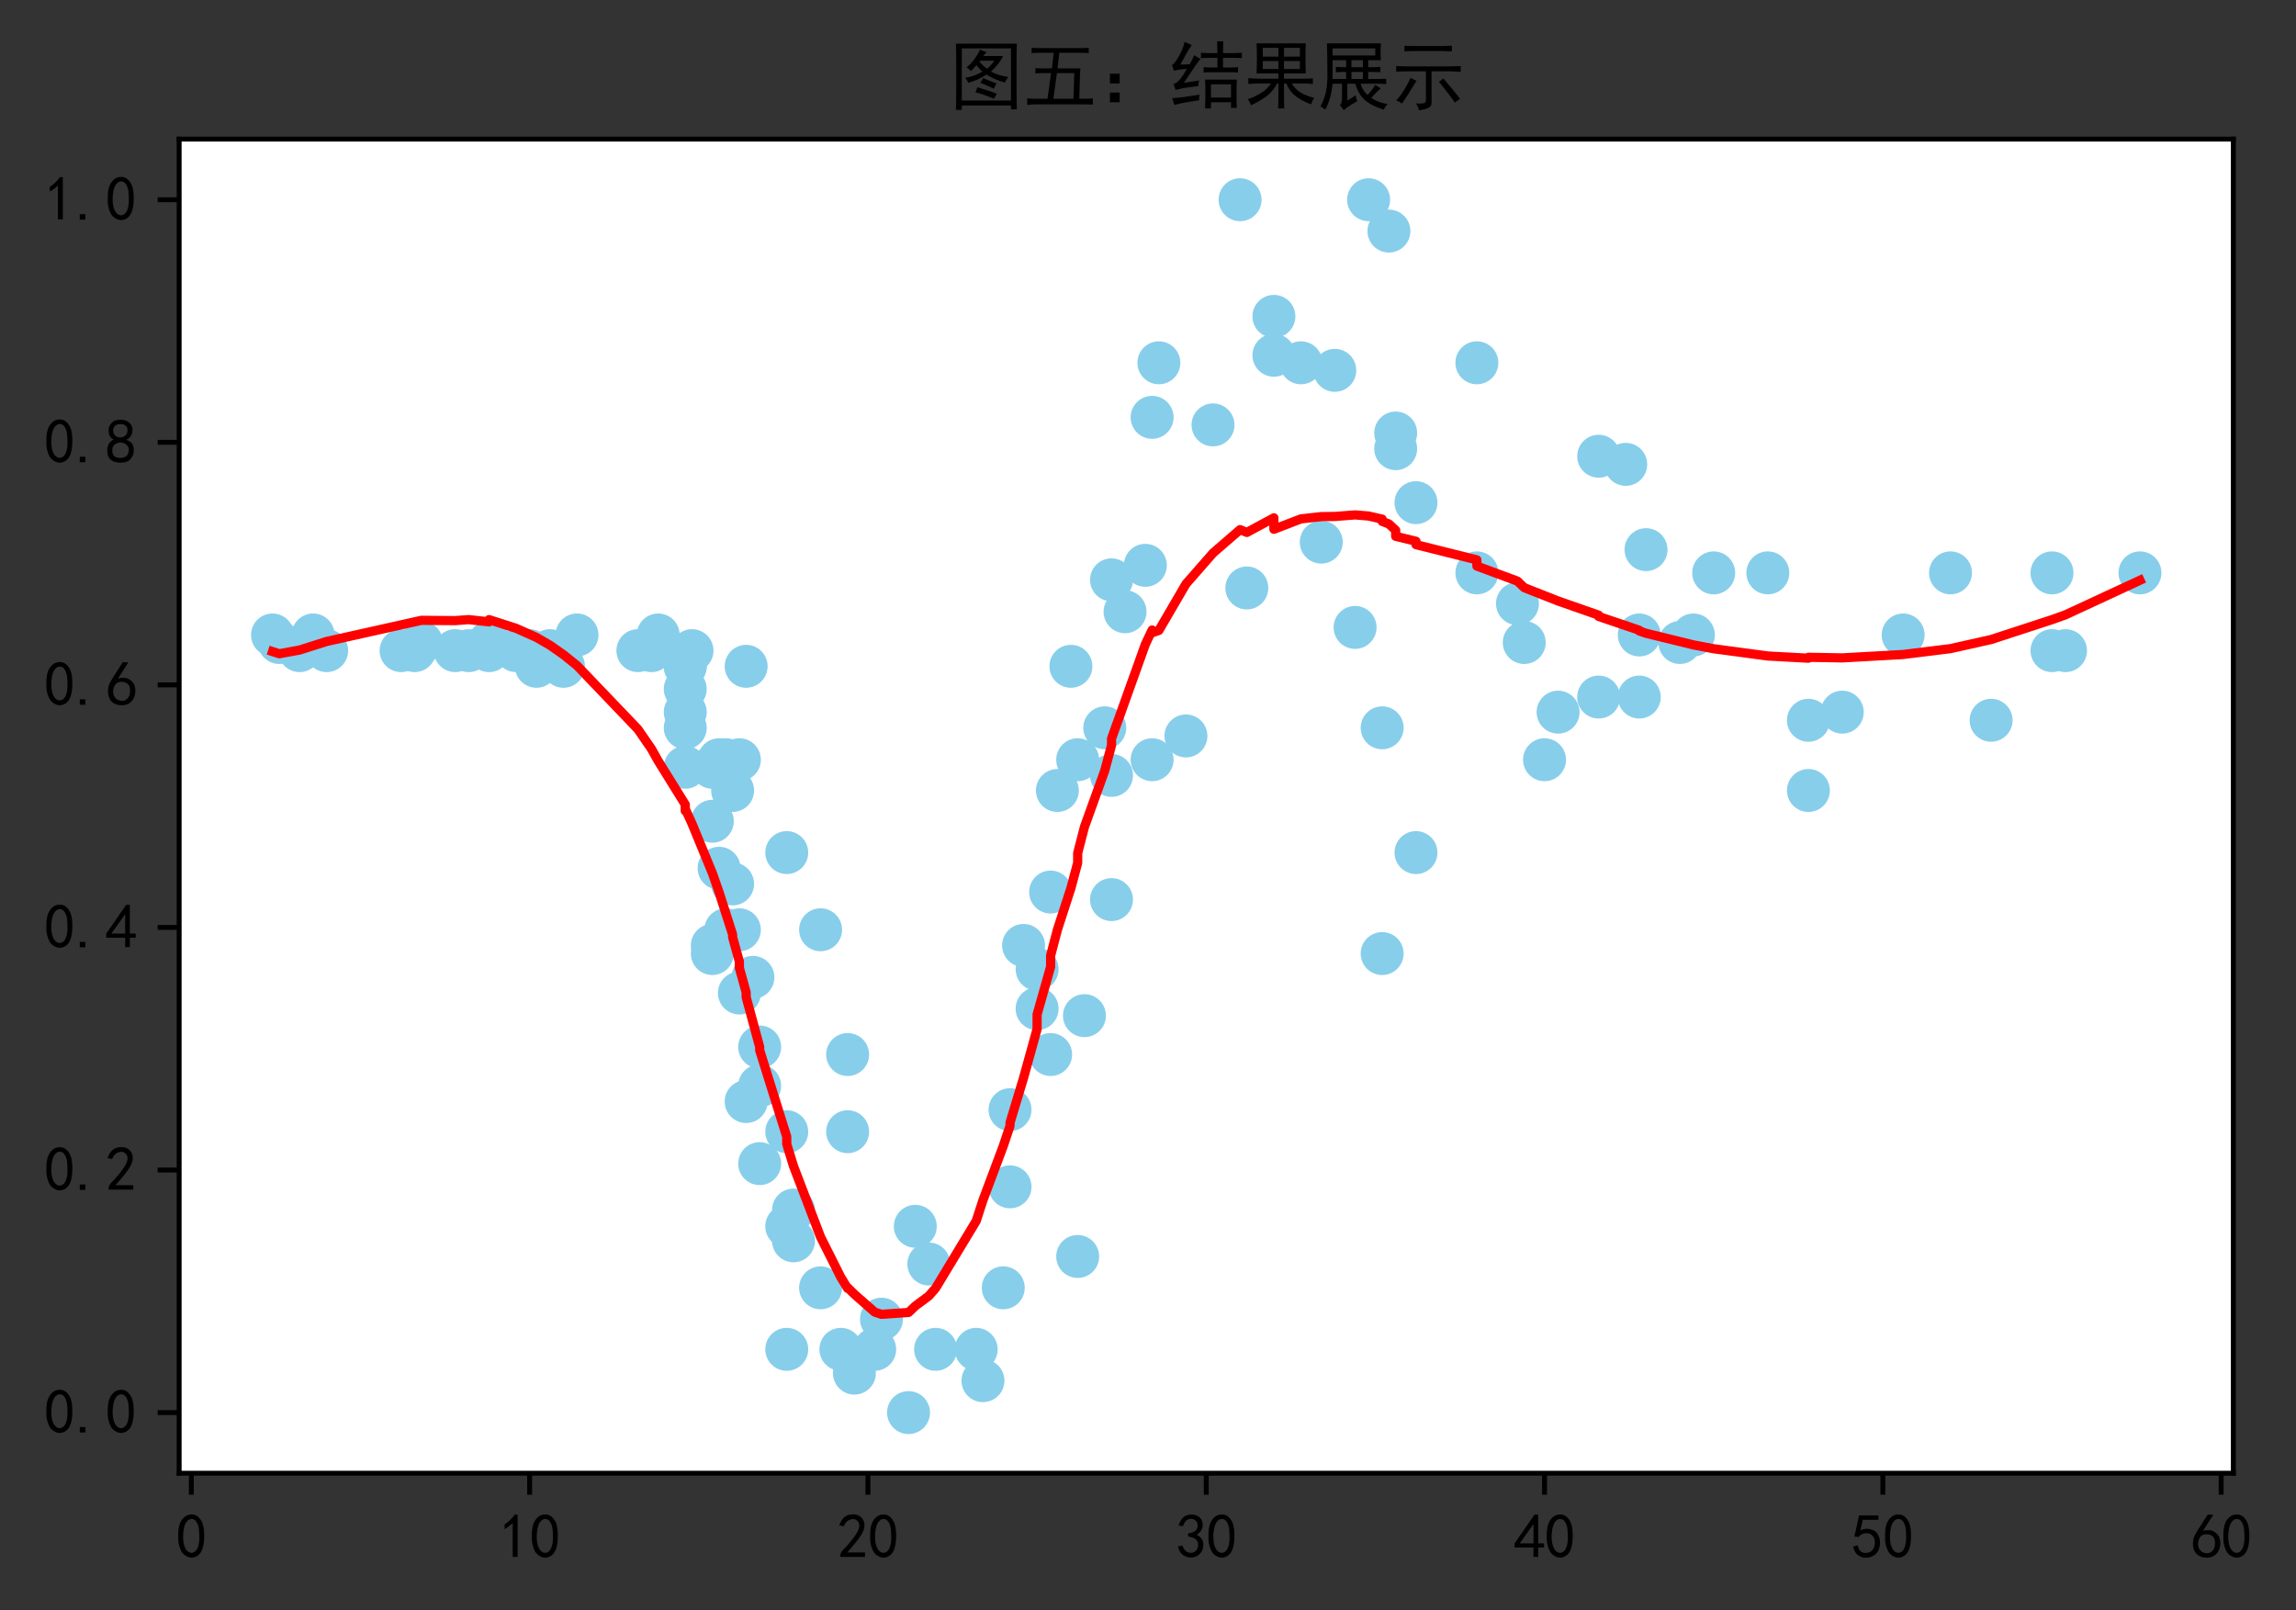 <?xml version="1.0" encoding="utf-8" standalone="no"?>
<!DOCTYPE svg PUBLIC "-//W3C//DTD SVG 1.1//EN"
  "http://www.w3.org/Graphics/SVG/1.1/DTD/svg11.dtd">
<svg height="262.434pt" version="1.1" viewBox="0 0 374.215 262.434" width="374.215pt" xmlns="http://www.w3.org/2000/svg" xmlns:xlink="http://www.w3.org/1999/xlink">
 <rect x="0" y="0" width="374.215" height="262.434" fill="#333333" stroke="none"/>

 <defs>
  <style type="text/css">*{stroke-linecap:butt;stroke-linejoin:round;}</style>
 </defs>
 <g id="figure_1">
  <g id="patch_1">
   <path d="M 0 262.434 
L 374.215 262.434 
L 374.215 0 
L 0 0 
z
" style="fill:none;"/>
  </g>
  <g id="axes_1">
   <g id="patch_2">
    <path d="M 29.2 240.109 
L 364 240.109 
L 364 22.669 
L 29.2 22.669 
z
" style="fill:#ffffff;"/>
   </g>
   <g id="PathCollection_1">
    <defs>
     <path d="M 0 3 
C 0.796 3 1.559 2.684 2.121 2.121 
C 2.684 1.559 3 0.796 3 0 
C 3 -0.796 2.684 -1.559 2.121 -2.121 
C 1.559 -2.684 0.796 -3 0 -3 
C -0.796 -3 -1.559 -2.684 -2.121 -2.121 
C -2.684 -1.559 -3 -0.796 -3 0 
C -3 0.796 -2.684 1.559 -2.121 2.121 
C -1.559 2.684 -0.796 3 0 3 
z
" id="m6cd86db4ea" style="stroke:#87ceeb;"/>
    </defs>
    <g clip-path="url(#pb908ae397a)">
     <use style="fill:#87ceeb;stroke:#87ceeb;" x="44.418" xlink:href="#m6cd86db4ea" y="103.488"/>
     <use style="fill:#87ceeb;stroke:#87ceeb;" x="45.521" xlink:href="#m6cd86db4ea" y="104.717"/>
     <use style="fill:#87ceeb;stroke:#87ceeb;" x="48.829" xlink:href="#m6cd86db4ea" y="106.041"/>
     <use style="fill:#87ceeb;stroke:#87ceeb;" x="51.035" xlink:href="#m6cd86db4ea" y="103.488"/>
     <use style="fill:#87ceeb;stroke:#87ceeb;" x="53.24" xlink:href="#m6cd86db4ea" y="106.041"/>
     <use style="fill:#87ceeb;stroke:#87ceeb;" x="65.371" xlink:href="#m6cd86db4ea" y="106.041"/>
     <use style="fill:#87ceeb;stroke:#87ceeb;" x="67.576" xlink:href="#m6cd86db4ea" y="106.041"/>
     <use style="fill:#87ceeb;stroke:#87ceeb;" x="68.679" xlink:href="#m6cd86db4ea" y="104.717"/>
     <use style="fill:#87ceeb;stroke:#87ceeb;" x="74.193" xlink:href="#m6cd86db4ea" y="106.041"/>
     <use style="fill:#87ceeb;stroke:#87ceeb;" x="76.398" xlink:href="#m6cd86db4ea" y="106.041"/>
     <use style="fill:#87ceeb;stroke:#87ceeb;" x="79.707" xlink:href="#m6cd86db4ea" y="104.717"/>
     <use style="fill:#87ceeb;stroke:#87ceeb;" x="79.707" xlink:href="#m6cd86db4ea" y="106.041"/>
     <use style="fill:#87ceeb;stroke:#87ceeb;" x="84.118" xlink:href="#m6cd86db4ea" y="106.041"/>
     <use style="fill:#87ceeb;stroke:#87ceeb;" x="86.323" xlink:href="#m6cd86db4ea" y="106.041"/>
     <use style="fill:#87ceeb;stroke:#87ceeb;" x="87.426" xlink:href="#m6cd86db4ea" y="108.595"/>
     <use style="fill:#87ceeb;stroke:#87ceeb;" x="89.632" xlink:href="#m6cd86db4ea" y="106.041"/>
     <use style="fill:#87ceeb;stroke:#87ceeb;" x="91.837" xlink:href="#m6cd86db4ea" y="108.595"/>
     <use style="fill:#87ceeb;stroke:#87ceeb;" x="94.043" xlink:href="#m6cd86db4ea" y="103.488"/>
     <use style="fill:#87ceeb;stroke:#87ceeb;" x="103.968" xlink:href="#m6cd86db4ea" y="106.041"/>
     <use style="fill:#87ceeb;stroke:#87ceeb;" x="106.173" xlink:href="#m6cd86db4ea" y="106.041"/>
     <use style="fill:#87ceeb;stroke:#87ceeb;" x="107.276" xlink:href="#m6cd86db4ea" y="103.488"/>
     <use style="fill:#87ceeb;stroke:#87ceeb;" x="111.687" xlink:href="#m6cd86db4ea" y="116.067"/>
     <use style="fill:#87ceeb;stroke:#87ceeb;" x="111.687" xlink:href="#m6cd86db4ea" y="108.595"/>
     <use style="fill:#87ceeb;stroke:#87ceeb;" x="111.687" xlink:href="#m6cd86db4ea" y="108.595"/>
     <use style="fill:#87ceeb;stroke:#87ceeb;" x="111.687" xlink:href="#m6cd86db4ea" y="112.284"/>
     <use style="fill:#87ceeb;stroke:#87ceeb;" x="111.687" xlink:href="#m6cd86db4ea" y="118.62"/>
     <use style="fill:#87ceeb;stroke:#87ceeb;" x="111.687" xlink:href="#m6cd86db4ea" y="125.052"/>
     <use style="fill:#87ceeb;stroke:#87ceeb;" x="112.79" xlink:href="#m6cd86db4ea" y="106.041"/>
     <use style="fill:#87ceeb;stroke:#87ceeb;" x="116.098" xlink:href="#m6cd86db4ea" y="125.052"/>
     <use style="fill:#87ceeb;stroke:#87ceeb;" x="116.098" xlink:href="#m6cd86db4ea" y="133.848"/>
     <use style="fill:#87ceeb;stroke:#87ceeb;" x="116.098" xlink:href="#m6cd86db4ea" y="154.088"/>
     <use style="fill:#87ceeb;stroke:#87ceeb;" x="116.098" xlink:href="#m6cd86db4ea" y="155.412"/>
     <use style="fill:#87ceeb;stroke:#87ceeb;" x="117.201" xlink:href="#m6cd86db4ea" y="141.509"/>
     <use style="fill:#87ceeb;stroke:#87ceeb;" x="117.201" xlink:href="#m6cd86db4ea" y="123.822"/>
     <use style="fill:#87ceeb;stroke:#87ceeb;" x="118.304" xlink:href="#m6cd86db4ea" y="123.822"/>
     <use style="fill:#87ceeb;stroke:#87ceeb;" x="118.304" xlink:href="#m6cd86db4ea" y="151.534"/>
     <use style="fill:#87ceeb;stroke:#87ceeb;" x="119.406" xlink:href="#m6cd86db4ea" y="144.063"/>
     <use style="fill:#87ceeb;stroke:#87ceeb;" x="119.406" xlink:href="#m6cd86db4ea" y="128.835"/>
     <use style="fill:#87ceeb;stroke:#87ceeb;" x="120.509" xlink:href="#m6cd86db4ea" y="123.822"/>
     <use style="fill:#87ceeb;stroke:#87ceeb;" x="120.509" xlink:href="#m6cd86db4ea" y="151.534"/>
     <use style="fill:#87ceeb;stroke:#87ceeb;" x="120.509" xlink:href="#m6cd86db4ea" y="161.844"/>
     <use style="fill:#87ceeb;stroke:#87ceeb;" x="121.612" xlink:href="#m6cd86db4ea" y="108.595"/>
     <use style="fill:#87ceeb;stroke:#87ceeb;" x="121.612" xlink:href="#m6cd86db4ea" y="179.53"/>
     <use style="fill:#87ceeb;stroke:#87ceeb;" x="122.715" xlink:href="#m6cd86db4ea" y="159.29"/>
     <use style="fill:#87ceeb;stroke:#87ceeb;" x="123.817" xlink:href="#m6cd86db4ea" y="170.64"/>
     <use style="fill:#87ceeb;stroke:#87ceeb;" x="123.817" xlink:href="#m6cd86db4ea" y="189.65"/>
     <use style="fill:#87ceeb;stroke:#87ceeb;" x="123.817" xlink:href="#m6cd86db4ea" y="176.976"/>
     <use style="fill:#87ceeb;stroke:#87ceeb;" x="128.228" xlink:href="#m6cd86db4ea" y="138.955"/>
     <use style="fill:#87ceeb;stroke:#87ceeb;" x="128.228" xlink:href="#m6cd86db4ea" y="184.448"/>
     <use style="fill:#87ceeb;stroke:#87ceeb;" x="128.228" xlink:href="#m6cd86db4ea" y="219.916"/>
     <use style="fill:#87ceeb;stroke:#87ceeb;" x="128.228" xlink:href="#m6cd86db4ea" y="199.865"/>
     <use style="fill:#87ceeb;stroke:#87ceeb;" x="129.331" xlink:href="#m6cd86db4ea" y="197.217"/>
     <use style="fill:#87ceeb;stroke:#87ceeb;" x="129.331" xlink:href="#m6cd86db4ea" y="202.229"/>
     <use style="fill:#87ceeb;stroke:#87ceeb;" x="133.742" xlink:href="#m6cd86db4ea" y="209.89"/>
     <use style="fill:#87ceeb;stroke:#87ceeb;" x="133.742" xlink:href="#m6cd86db4ea" y="151.534"/>
     <use style="fill:#87ceeb;stroke:#87ceeb;" x="137.051" xlink:href="#m6cd86db4ea" y="219.916"/>
     <use style="fill:#87ceeb;stroke:#87ceeb;" x="138.153" xlink:href="#m6cd86db4ea" y="184.448"/>
     <use style="fill:#87ceeb;stroke:#87ceeb;" x="138.153" xlink:href="#m6cd86db4ea" y="171.869"/>
     <use style="fill:#87ceeb;stroke:#87ceeb;" x="139.256" xlink:href="#m6cd86db4ea" y="223.794"/>
     <use style="fill:#87ceeb;stroke:#87ceeb;" x="142.564" xlink:href="#m6cd86db4ea" y="219.916"/>
     <use style="fill:#87ceeb;stroke:#87ceeb;" x="143.667" xlink:href="#m6cd86db4ea" y="214.998"/>
     <use style="fill:#87ceeb;stroke:#87ceeb;" x="148.078" xlink:href="#m6cd86db4ea" y="230.225"/>
     <use style="fill:#87ceeb;stroke:#87ceeb;" x="149.181" xlink:href="#m6cd86db4ea" y="199.865"/>
     <use style="fill:#87ceeb;stroke:#87ceeb;" x="151.387" xlink:href="#m6cd86db4ea" y="206.013"/>
     <use style="fill:#87ceeb;stroke:#87ceeb;" x="152.489" xlink:href="#m6cd86db4ea" y="219.916"/>
     <use style="fill:#87ceeb;stroke:#87ceeb;" x="159.106" xlink:href="#m6cd86db4ea" y="219.916"/>
     <use style="fill:#87ceeb;stroke:#87ceeb;" x="160.209" xlink:href="#m6cd86db4ea" y="225.023"/>
     <use style="fill:#87ceeb;stroke:#87ceeb;" x="163.517" xlink:href="#m6cd86db4ea" y="209.89"/>
     <use style="fill:#87ceeb;stroke:#87ceeb;" x="164.62" xlink:href="#m6cd86db4ea" y="193.433"/>
     <use style="fill:#87ceeb;stroke:#87ceeb;" x="164.62" xlink:href="#m6cd86db4ea" y="180.854"/>
     <use style="fill:#87ceeb;stroke:#87ceeb;" x="166.825" xlink:href="#m6cd86db4ea" y="154.088"/>
     <use style="fill:#87ceeb;stroke:#87ceeb;" x="169.031" xlink:href="#m6cd86db4ea" y="164.397"/>
     <use style="fill:#87ceeb;stroke:#87ceeb;" x="169.031" xlink:href="#m6cd86db4ea" y="157.966"/>
     <use style="fill:#87ceeb;stroke:#87ceeb;" x="171.236" xlink:href="#m6cd86db4ea" y="171.869"/>
     <use style="fill:#87ceeb;stroke:#87ceeb;" x="171.236" xlink:href="#m6cd86db4ea" y="145.387"/>
     <use style="fill:#87ceeb;stroke:#87ceeb;" x="172.339" xlink:href="#m6cd86db4ea" y="128.835"/>
     <use style="fill:#87ceeb;stroke:#87ceeb;" x="174.545" xlink:href="#m6cd86db4ea" y="108.595"/>
     <use style="fill:#87ceeb;stroke:#87ceeb;" x="175.647" xlink:href="#m6cd86db4ea" y="204.783"/>
     <use style="fill:#87ceeb;stroke:#87ceeb;" x="175.647" xlink:href="#m6cd86db4ea" y="123.822"/>
     <use style="fill:#87ceeb;stroke:#87ceeb;" x="176.75" xlink:href="#m6cd86db4ea" y="165.532"/>
     <use style="fill:#87ceeb;stroke:#87ceeb;" x="180.058" xlink:href="#m6cd86db4ea" y="118.62"/>
     <use style="fill:#87ceeb;stroke:#87ceeb;" x="181.161" xlink:href="#m6cd86db4ea" y="146.616"/>
     <use style="fill:#87ceeb;stroke:#87ceeb;" x="181.161" xlink:href="#m6cd86db4ea" y="126.376"/>
     <use style="fill:#87ceeb;stroke:#87ceeb;" x="181.161" xlink:href="#m6cd86db4ea" y="94.502"/>
     <use style="fill:#87ceeb;stroke:#87ceeb;" x="183.367" xlink:href="#m6cd86db4ea" y="99.704"/>
     <use style="fill:#87ceeb;stroke:#87ceeb;" x="186.675" xlink:href="#m6cd86db4ea" y="92.138"/>
     <use style="fill:#87ceeb;stroke:#87ceeb;" x="187.778" xlink:href="#m6cd86db4ea" y="123.822"/>
     <use style="fill:#87ceeb;stroke:#87ceeb;" x="187.778" xlink:href="#m6cd86db4ea" y="68.02"/>
     <use style="fill:#87ceeb;stroke:#87ceeb;" x="188.881" xlink:href="#m6cd86db4ea" y="59.129"/>
     <use style="fill:#87ceeb;stroke:#87ceeb;" x="193.292" xlink:href="#m6cd86db4ea" y="119.945"/>
     <use style="fill:#87ceeb;stroke:#87ceeb;" x="197.703" xlink:href="#m6cd86db4ea" y="69.25"/>
     <use style="fill:#87ceeb;stroke:#87ceeb;" x="202.114" xlink:href="#m6cd86db4ea" y="32.552"/>
     <use style="fill:#87ceeb;stroke:#87ceeb;" x="203.217" xlink:href="#m6cd86db4ea" y="95.827"/>
     <use style="fill:#87ceeb;stroke:#87ceeb;" x="207.628" xlink:href="#m6cd86db4ea" y="51.563"/>
     <use style="fill:#87ceeb;stroke:#87ceeb;" x="207.628" xlink:href="#m6cd86db4ea" y="57.9"/>
     <use style="fill:#87ceeb;stroke:#87ceeb;" x="212.039" xlink:href="#m6cd86db4ea" y="59.129"/>
     <use style="fill:#87ceeb;stroke:#87ceeb;" x="215.347" xlink:href="#m6cd86db4ea" y="88.355"/>
     <use style="fill:#87ceeb;stroke:#87ceeb;" x="217.553" xlink:href="#m6cd86db4ea" y="60.359"/>
     <use style="fill:#87ceeb;stroke:#87ceeb;" x="220.861" xlink:href="#m6cd86db4ea" y="102.258"/>
     <use style="fill:#87ceeb;stroke:#87ceeb;" x="223.066" xlink:href="#m6cd86db4ea" y="32.552"/>
     <use style="fill:#87ceeb;stroke:#87ceeb;" x="225.272" xlink:href="#m6cd86db4ea" y="118.62"/>
     <use style="fill:#87ceeb;stroke:#87ceeb;" x="225.272" xlink:href="#m6cd86db4ea" y="155.412"/>
     <use style="fill:#87ceeb;stroke:#87ceeb;" x="226.375" xlink:href="#m6cd86db4ea" y="37.66"/>
     <use style="fill:#87ceeb;stroke:#87ceeb;" x="227.477" xlink:href="#m6cd86db4ea" y="70.574"/>
     <use style="fill:#87ceeb;stroke:#87ceeb;" x="227.477" xlink:href="#m6cd86db4ea" y="73.127"/>
     <use style="fill:#87ceeb;stroke:#87ceeb;" x="230.786" xlink:href="#m6cd86db4ea" y="138.955"/>
     <use style="fill:#87ceeb;stroke:#87ceeb;" x="230.786" xlink:href="#m6cd86db4ea" y="81.923"/>
     <use style="fill:#87ceeb;stroke:#87ceeb;" x="240.711" xlink:href="#m6cd86db4ea" y="59.129"/>
     <use style="fill:#87ceeb;stroke:#87ceeb;" x="240.711" xlink:href="#m6cd86db4ea" y="93.367"/>
     <use style="fill:#87ceeb;stroke:#87ceeb;" x="247.327" xlink:href="#m6cd86db4ea" y="98.38"/>
     <use style="fill:#87ceeb;stroke:#87ceeb;" x="248.43" xlink:href="#m6cd86db4ea" y="104.717"/>
     <use style="fill:#87ceeb;stroke:#87ceeb;" x="251.738" xlink:href="#m6cd86db4ea" y="123.822"/>
     <use style="fill:#87ceeb;stroke:#87ceeb;" x="253.944" xlink:href="#m6cd86db4ea" y="116.067"/>
     <use style="fill:#87ceeb;stroke:#87ceeb;" x="260.56" xlink:href="#m6cd86db4ea" y="74.357"/>
     <use style="fill:#87ceeb;stroke:#87ceeb;" x="260.56" xlink:href="#m6cd86db4ea" y="113.608"/>
     <use style="fill:#87ceeb;stroke:#87ceeb;" x="264.972" xlink:href="#m6cd86db4ea" y="75.681"/>
     <use style="fill:#87ceeb;stroke:#87ceeb;" x="267.177" xlink:href="#m6cd86db4ea" y="103.488"/>
     <use style="fill:#87ceeb;stroke:#87ceeb;" x="267.177" xlink:href="#m6cd86db4ea" y="113.608"/>
     <use style="fill:#87ceeb;stroke:#87ceeb;" x="268.28" xlink:href="#m6cd86db4ea" y="89.584"/>
     <use style="fill:#87ceeb;stroke:#87ceeb;" x="273.794" xlink:href="#m6cd86db4ea" y="104.717"/>
     <use style="fill:#87ceeb;stroke:#87ceeb;" x="275.999" xlink:href="#m6cd86db4ea" y="103.488"/>
     <use style="fill:#87ceeb;stroke:#87ceeb;" x="279.308" xlink:href="#m6cd86db4ea" y="93.367"/>
     <use style="fill:#87ceeb;stroke:#87ceeb;" x="288.13" xlink:href="#m6cd86db4ea" y="93.367"/>
     <use style="fill:#87ceeb;stroke:#87ceeb;" x="294.746" xlink:href="#m6cd86db4ea" y="128.835"/>
     <use style="fill:#87ceeb;stroke:#87ceeb;" x="294.746" xlink:href="#m6cd86db4ea" y="117.391"/>
     <use style="fill:#87ceeb;stroke:#87ceeb;" x="300.26" xlink:href="#m6cd86db4ea" y="116.067"/>
     <use style="fill:#87ceeb;stroke:#87ceeb;" x="310.185" xlink:href="#m6cd86db4ea" y="103.488"/>
     <use style="fill:#87ceeb;stroke:#87ceeb;" x="317.904" xlink:href="#m6cd86db4ea" y="93.367"/>
     <use style="fill:#87ceeb;stroke:#87ceeb;" x="324.521" xlink:href="#m6cd86db4ea" y="117.391"/>
     <use style="fill:#87ceeb;stroke:#87ceeb;" x="334.446" xlink:href="#m6cd86db4ea" y="106.041"/>
     <use style="fill:#87ceeb;stroke:#87ceeb;" x="334.446" xlink:href="#m6cd86db4ea" y="93.367"/>
     <use style="fill:#87ceeb;stroke:#87ceeb;" x="336.651" xlink:href="#m6cd86db4ea" y="106.041"/>
     <use style="fill:#87ceeb;stroke:#87ceeb;" x="348.782" xlink:href="#m6cd86db4ea" y="93.367"/>
    </g>
   </g>
   <g id="matplotlib.axis_1">
    <g id="xtick_1">
     <g id="line2d_1">
      <defs>
       <path d="M 0 0 
L 0 3.5 
" id="m666cf49f3d" style="stroke:#000000;stroke-width:0.8;"/>
      </defs>
      <g>
       <use style="stroke:#000000;stroke-width:0.8;" x="31.185" xlink:href="#m666cf49f3d" y="240.109"/>
      </g>
     </g>
     <g id="text_1">
      <!-- 0 -->
      <g transform="translate(28.685 253.984)scale(0.1 -0.1)">
       <defs>
        <path d="M 225 2537 
Q 250 3200 412 3587 
Q 575 3975 875 4225 
Q 1175 4475 1612 4475 
Q 2050 4475 2375 4112 
Q 2700 3750 2800 3200 
Q 2900 2650 2862 1937 
Q 2825 1225 2612 775 
Q 2400 325 1975 150 
Q 1550 -25 1125 187 
Q 700 400 525 750 
Q 350 1100 275 1487 
Q 200 1875 225 2537 
z
M 750 2687 
Q 675 2000 800 1462 
Q 925 925 1212 700 
Q 1500 475 1800 612 
Q 2100 750 2237 1162 
Q 2375 1575 2375 2062 
Q 2375 2550 2337 2950 
Q 2300 3350 2112 3675 
Q 1925 4000 1612 4012 
Q 1300 4025 1062 3700 
Q 825 3375 750 2687 
z
" id="SimHei-30" transform="scale(0.016)"/>
       </defs>
       <use xlink:href="#SimHei-30"/>
      </g>
     </g>
    </g>
    <g id="xtick_2">
     <g id="line2d_2">
      <g>
       <use style="stroke:#000000;stroke-width:0.8;" x="86.323" xlink:href="#m666cf49f3d" y="240.109"/>
      </g>
     </g>
     <g id="text_2">
      <!-- 10 -->
      <g transform="translate(81.323 253.984)scale(0.1 -0.1)">
       <defs>
        <path d="M 1400 3600 
Q 1075 3275 575 2975 
L 575 3450 
Q 1200 3875 1600 4450 
L 1900 4450 
L 1900 150 
L 1400 150 
L 1400 3600 
z
" id="SimHei-31" transform="scale(0.016)"/>
       </defs>
       <use xlink:href="#SimHei-31"/>
       <use x="50" xlink:href="#SimHei-30"/>
      </g>
     </g>
    </g>
    <g id="xtick_3">
     <g id="line2d_3">
      <g>
       <use style="stroke:#000000;stroke-width:0.8;" x="141.462" xlink:href="#m666cf49f3d" y="240.109"/>
      </g>
     </g>
     <g id="text_3">
      <!-- 20 -->
      <g transform="translate(136.462 253.984)scale(0.1 -0.1)">
       <defs>
        <path d="M 300 250 
Q 325 625 650 925 
Q 975 1225 1475 1862 
Q 1975 2500 2125 2850 
Q 2275 3200 2237 3450 
Q 2200 3700 2000 3862 
Q 1800 4025 1537 4000 
Q 1275 3975 1037 3800 
Q 800 3625 675 3275 
L 200 3350 
Q 400 3925 712 4187 
Q 1025 4450 1450 4475 
Q 1700 4500 1900 4462 
Q 2100 4425 2312 4287 
Q 2525 4150 2662 3875 
Q 2800 3600 2762 3212 
Q 2725 2825 2375 2287 
Q 2025 1750 1025 600 
L 2825 600 
L 2825 150 
L 300 150 
L 300 250 
z
" id="SimHei-32" transform="scale(0.016)"/>
       </defs>
       <use xlink:href="#SimHei-32"/>
       <use x="50" xlink:href="#SimHei-30"/>
      </g>
     </g>
    </g>
    <g id="xtick_4">
     <g id="line2d_4">
      <g>
       <use style="stroke:#000000;stroke-width:0.8;" x="196.6" xlink:href="#m666cf49f3d" y="240.109"/>
      </g>
     </g>
     <g id="text_4">
      <!-- 30 -->
      <g transform="translate(191.6 253.984)scale(0.1 -0.1)">
       <defs>
        <path d="M 250 1225 
L 700 1300 
Q 800 975 1025 762 
Q 1250 550 1587 562 
Q 1925 575 2125 837 
Q 2325 1100 2300 1437 
Q 2275 1775 2037 1962 
Q 1800 2150 1275 2225 
L 1275 2550 
Q 1800 2600 2037 2825 
Q 2275 3050 2250 3412 
Q 2225 3775 1925 3937 
Q 1625 4100 1287 3975 
Q 950 3850 750 3275 
L 300 3350 
Q 450 3800 712 4100 
Q 975 4400 1425 4450 
Q 1875 4500 2212 4337 
Q 2550 4175 2687 3837 
Q 2825 3500 2725 3100 
Q 2625 2700 2150 2400 
Q 2500 2250 2687 1950 
Q 2875 1650 2812 1162 
Q 2750 675 2375 375 
Q 2000 75 1525 87 
Q 1050 100 700 387 
Q 350 675 250 1225 
z
" id="SimHei-33" transform="scale(0.016)"/>
       </defs>
       <use xlink:href="#SimHei-33"/>
       <use x="50" xlink:href="#SimHei-30"/>
      </g>
     </g>
    </g>
    <g id="xtick_5">
     <g id="line2d_5">
      <g>
       <use style="stroke:#000000;stroke-width:0.8;" x="251.738" xlink:href="#m666cf49f3d" y="240.109"/>
      </g>
     </g>
     <g id="text_5">
      <!-- 40 -->
      <g transform="translate(246.738 253.984)scale(0.1 -0.1)">
       <defs>
        <path d="M 2000 1100 
L 75 1100 
L 75 1525 
L 2100 4450 
L 2475 4450 
L 2475 1525 
L 3075 1525 
L 3075 1100 
L 2475 1100 
L 2475 150 
L 2000 150 
L 2000 1100 
z
M 2000 1525 
L 2000 3500 
L 600 1525 
L 2000 1525 
z
" id="SimHei-34" transform="scale(0.016)"/>
       </defs>
       <use xlink:href="#SimHei-34"/>
       <use x="50" xlink:href="#SimHei-30"/>
      </g>
     </g>
    </g>
    <g id="xtick_6">
     <g id="line2d_6">
      <g>
       <use style="stroke:#000000;stroke-width:0.8;" x="306.877" xlink:href="#m666cf49f3d" y="240.109"/>
      </g>
     </g>
     <g id="text_6">
      <!-- 50 -->
      <g transform="translate(301.877 253.984)scale(0.1 -0.1)">
       <defs>
        <path d="M 550 1325 
Q 725 650 1150 575 
Q 1575 500 1837 662 
Q 2100 825 2212 1087 
Q 2325 1350 2312 1675 
Q 2300 2000 2137 2225 
Q 1975 2450 1725 2525 
Q 1475 2600 1162 2525 
Q 850 2450 650 2175 
L 225 2225 
Q 275 2375 700 4375 
L 2675 4375 
L 2675 3925 
L 1075 3925 
Q 950 3250 825 2850 
Q 1200 3025 1525 3012 
Q 1850 3000 2150 2862 
Q 2450 2725 2587 2487 
Q 2725 2250 2787 2012 
Q 2850 1775 2837 1500 
Q 2825 1225 2725 937 
Q 2625 650 2425 462 
Q 2225 275 1937 162 
Q 1650 50 1275 75 
Q 900 100 562 350 
Q 225 600 100 1200 
L 550 1325 
z
" id="SimHei-35" transform="scale(0.016)"/>
       </defs>
       <use xlink:href="#SimHei-35"/>
       <use x="50" xlink:href="#SimHei-30"/>
      </g>
     </g>
    </g>
    <g id="xtick_7">
     <g id="line2d_7">
      <g>
       <use style="stroke:#000000;stroke-width:0.8;" x="362.015" xlink:href="#m666cf49f3d" y="240.109"/>
      </g>
     </g>
     <g id="text_7">
      <!-- 60 -->
      <g transform="translate(357.015 253.984)scale(0.1 -0.1)">
       <defs>
        <path d="M 250 1612 
Q 275 1975 387 2225 
Q 500 2475 725 2850 
L 1750 4450 
L 2325 4450 
L 1275 2800 
Q 1950 2975 2350 2750 
Q 2750 2525 2887 2237 
Q 3025 1950 3037 1612 
Q 3050 1275 2937 950 
Q 2825 625 2537 362 
Q 2250 100 1737 75 
Q 1225 50 862 262 
Q 500 475 362 862 
Q 225 1250 250 1612 
z
M 1025 787 
Q 1250 550 1625 525 
Q 2000 500 2250 775 
Q 2500 1050 2500 1575 
Q 2500 2100 2187 2300 
Q 1875 2500 1487 2450 
Q 1100 2400 925 2075 
Q 750 1750 775 1387 
Q 800 1025 1025 787 
z
" id="SimHei-36" transform="scale(0.016)"/>
       </defs>
       <use xlink:href="#SimHei-36"/>
       <use x="50" xlink:href="#SimHei-30"/>
      </g>
     </g>
    </g>
   </g>
   <g id="matplotlib.axis_2">
    <g id="ytick_1">
     <g id="line2d_8">
      <defs>
       <path d="M 0 0 
L -3.5 0 
" id="me5541a5049" style="stroke:#000000;stroke-width:0.8;"/>
      </defs>
      <g>
       <use style="stroke:#000000;stroke-width:0.8;" x="29.2" xlink:href="#me5541a5049" y="230.225"/>
      </g>
     </g>
     <g id="text_8">
      <!-- 0.0 -->
      <g transform="translate(7.2 233.663)scale(0.1 -0.1)">
       <defs>
        <path d="M 1075 125 
L 500 125 
L 500 675 
L 1075 675 
L 1075 125 
z
" id="SimHei-2e" transform="scale(0.016)"/>
       </defs>
       <use xlink:href="#SimHei-30"/>
       <use x="50" xlink:href="#SimHei-2e"/>
       <use x="100" xlink:href="#SimHei-30"/>
      </g>
     </g>
    </g>
    <g id="ytick_2">
     <g id="line2d_9">
      <g>
       <use style="stroke:#000000;stroke-width:0.8;" x="29.2" xlink:href="#me5541a5049" y="190.691"/>
      </g>
     </g>
     <g id="text_9">
      <!-- 0.2 -->
      <g transform="translate(7.2 194.128)scale(0.1 -0.1)">
       <use xlink:href="#SimHei-30"/>
       <use x="50" xlink:href="#SimHei-2e"/>
       <use x="100" xlink:href="#SimHei-32"/>
      </g>
     </g>
    </g>
    <g id="ytick_3">
     <g id="line2d_10">
      <g>
       <use style="stroke:#000000;stroke-width:0.8;" x="29.2" xlink:href="#me5541a5049" y="151.156"/>
      </g>
     </g>
     <g id="text_10">
      <!-- 0.4 -->
      <g transform="translate(7.2 154.594)scale(0.1 -0.1)">
       <use xlink:href="#SimHei-30"/>
       <use x="50" xlink:href="#SimHei-2e"/>
       <use x="100" xlink:href="#SimHei-34"/>
      </g>
     </g>
    </g>
    <g id="ytick_4">
     <g id="line2d_11">
      <g>
       <use style="stroke:#000000;stroke-width:0.8;" x="29.2" xlink:href="#me5541a5049" y="111.621"/>
      </g>
     </g>
     <g id="text_11">
      <!-- 0.6 -->
      <g transform="translate(7.2 115.059)scale(0.1 -0.1)">
       <use xlink:href="#SimHei-30"/>
       <use x="50" xlink:href="#SimHei-2e"/>
       <use x="100" xlink:href="#SimHei-36"/>
      </g>
     </g>
    </g>
    <g id="ytick_5">
     <g id="line2d_12">
      <g>
       <use style="stroke:#000000;stroke-width:0.8;" x="29.2" xlink:href="#me5541a5049" y="72.087"/>
      </g>
     </g>
     <g id="text_12">
      <!-- 0.8 -->
      <g transform="translate(7.2 75.524)scale(0.1 -0.1)">
       <defs>
        <path d="M 175 1375 
Q 175 1675 325 1962 
Q 475 2250 825 2425 
Q 525 2600 425 2812 
Q 325 3025 312 3300 
Q 300 3575 387 3775 
Q 475 3975 650 4150 
Q 825 4325 1037 4387 
Q 1250 4450 1500 4450 
Q 1750 4450 1950 4400 
Q 2150 4350 2375 4187 
Q 2600 4025 2700 3725 
Q 2800 3425 2687 3025 
Q 2575 2625 2100 2400 
Q 2525 2275 2700 2012 
Q 2875 1750 2875 1375 
Q 2875 1000 2762 775 
Q 2650 550 2512 400 
Q 2375 250 2137 162 
Q 1900 75 1537 75 
Q 1175 75 912 162 
Q 650 250 475 425 
Q 300 600 237 837 
Q 175 1075 175 1375 
z
M 687 1400 
Q 675 1100 787 875 
Q 900 650 1200 587 
Q 1500 525 1825 600 
Q 2150 675 2275 950 
Q 2400 1225 2362 1500 
Q 2325 1775 2050 1962 
Q 1775 2150 1450 2125 
Q 1125 2100 912 1900 
Q 700 1700 687 1400 
z
M 775 3350 
Q 775 3100 950 2875 
Q 1125 2650 1500 2650 
Q 1875 2650 2062 2875 
Q 2250 3100 2237 3412 
Q 2225 3725 2012 3875 
Q 1800 4025 1437 4000 
Q 1075 3975 925 3787 
Q 775 3600 775 3350 
z
" id="SimHei-38" transform="scale(0.016)"/>
       </defs>
       <use xlink:href="#SimHei-30"/>
       <use x="50" xlink:href="#SimHei-2e"/>
       <use x="100" xlink:href="#SimHei-38"/>
      </g>
     </g>
    </g>
    <g id="ytick_6">
     <g id="line2d_13">
      <g>
       <use style="stroke:#000000;stroke-width:0.8;" x="29.2" xlink:href="#me5541a5049" y="32.552"/>
      </g>
     </g>
     <g id="text_13">
      <!-- 1.0 -->
      <g transform="translate(7.2 35.99)scale(0.1 -0.1)">
       <use xlink:href="#SimHei-31"/>
       <use x="50" xlink:href="#SimHei-2e"/>
       <use x="100" xlink:href="#SimHei-30"/>
      </g>
     </g>
    </g>
   </g>
   <g id="line2d_14">
    <path clip-path="url(#pb908ae397a)" d="M 44.418 106.193 
L 45.521 106.547 
L 48.829 105.943 
L 53.24 104.547 
L 68.679 101.103 
L 74.193 101.148 
L 76.398 100.984 
L 79.707 101.354 
L 79.707 100.985 
L 84.118 102.405 
L 87.426 103.881 
L 89.632 105.156 
L 91.837 106.695 
L 94.043 108.476 
L 103.968 118.849 
L 106.173 122.052 
L 107.276 124.021 
L 111.687 131.124 
L 111.687 132.169 
L 111.687 131.844 
L 112.79 134.243 
L 116.098 142.288 
L 117.201 145.427 
L 119.406 152.309 
L 119.406 152.735 
L 120.509 156.732 
L 120.509 157.756 
L 121.612 161.724 
L 121.612 162.504 
L 123.817 170.634 
L 123.817 171.171 
L 128.228 185.266 
L 128.228 186.457 
L 129.331 190.062 
L 133.742 201.609 
L 137.051 208.192 
L 138.153 209.979 
L 138.153 209.85 
L 139.256 210.94 
L 142.564 213.846 
L 143.667 214.211 
L 148.078 213.905 
L 149.181 212.854 
L 151.387 211.211 
L 152.489 209.949 
L 159.106 198.995 
L 160.209 195.608 
L 163.517 186.779 
L 164.62 183.491 
L 164.62 182.98 
L 166.825 175.674 
L 169.031 167.713 
L 169.031 165.348 
L 171.236 157.556 
L 171.236 155.748 
L 172.339 151.545 
L 174.545 144.743 
L 175.647 140.62 
L 175.647 139.04 
L 176.75 134.77 
L 180.058 125.596 
L 181.161 121.466 
L 181.161 120.397 
L 186.675 105.012 
L 187.778 102.68 
L 187.778 103.127 
L 188.881 102.744 
L 193.292 95.18 
L 197.703 90.138 
L 202.114 86.321 
L 203.217 86.778 
L 207.628 84.396 
L 207.628 86.26 
L 212.039 84.567 
L 215.347 84.197 
L 217.553 84.175 
L 220.861 83.919 
L 223.066 84.1 
L 225.272 84.61 
L 225.272 84.977 
L 226.375 85.397 
L 227.477 86.424 
L 227.477 87.407 
L 230.786 88.213 
L 230.786 88.767 
L 240.711 91.248 
L 240.711 92.261 
L 247.327 94.714 
L 248.43 95.778 
L 253.944 97.953 
L 260.56 100.262 
L 260.56 100.47 
L 267.177 102.716 
L 267.177 102.83 
L 268.28 103.212 
L 275.999 105.103 
L 279.308 105.733 
L 288.13 106.915 
L 294.746 107.275 
L 294.746 107.128 
L 300.26 107.224 
L 310.185 106.67 
L 317.904 105.714 
L 324.521 104.232 
L 334.446 100.992 
L 336.651 100.201 
L 348.782 94.574 
L 348.782 94.574 
" style="fill:none;stroke:#ff0000;stroke-linecap:square;stroke-width:1.5;"/>
   </g>
   <g id="patch_3">
    <path d="M 29.2 240.109 
L 29.2 22.669 
" style="fill:none;stroke:#000000;stroke-linecap:square;stroke-linejoin:miter;stroke-width:0.8;"/>
   </g>
   <g id="patch_4">
    <path d="M 364 240.109 
L 364 22.669 
" style="fill:none;stroke:#000000;stroke-linecap:square;stroke-linejoin:miter;stroke-width:0.8;"/>
   </g>
   <g id="patch_5">
    <path d="M 29.2 240.109 
L 364 240.109 
" style="fill:none;stroke:#000000;stroke-linecap:square;stroke-linejoin:miter;stroke-width:0.8;"/>
   </g>
   <g id="patch_6">
    <path d="M 29.2 22.669 
L 364 22.669 
" style="fill:none;stroke:#000000;stroke-linecap:square;stroke-linejoin:miter;stroke-width:0.8;"/>
   </g>
   <g id="text_14">
    <!-- 图五：结果展示 -->
    <g transform="translate(154.6 16.669)scale(0.12 -0.12)">
     <defs>
      <path d="M 5800 4975 
Q 5775 4350 5775 3600 
L 5775 925 
Q 5775 150 5800 -600 
L 5300 -600 
L 5300 -275 
L 1125 -275 
L 1125 -650 
L 625 -650 
Q 650 125 650 950 
L 650 3600 
Q 650 4325 625 4975 
L 5800 4975 
z
M 5300 150 
L 5300 4575 
L 1125 4575 
L 1125 150 
L 5300 150 
z
M 3225 4250 
Q 3075 4100 2950 3925 
L 4625 3925 
Q 4525 3700 4300 3375 
Q 4075 3050 3600 2600 
Q 4350 2225 5075 2150 
Q 4900 1925 4775 1675 
Q 3850 1950 3225 2350 
Q 2500 1875 1675 1650 
Q 1600 1875 1400 2075 
Q 2200 2200 2875 2600 
Q 2525 2925 2375 3150 
Q 2150 2900 1900 2650 
Q 1725 2850 1525 2950 
Q 1950 3300 2250 3737 
Q 2550 4175 2675 4475 
Q 2925 4350 3225 4250 
z
M 2450 1275 
Q 3550 950 4100 725 
Q 3975 525 3850 300 
Q 2825 725 2275 850 
Q 2375 1050 2450 1275 
z
M 2925 2050 
Q 3775 1700 4075 1600 
Q 3950 1400 3850 1150 
Q 3000 1550 2700 1650 
Q 2825 1825 2925 2050 
z
M 2625 3450 
Q 3000 3025 3275 2850 
Q 3600 3100 3875 3525 
L 2675 3525 
L 2625 3450 
z
" id="SimHei-56fe" transform="scale(0.016)"/>
      <path d="M 4975 4600 
Q 5325 4600 5650 4625 
L 5650 4175 
Q 5325 4200 5000 4200 
L 3150 4200 
L 3000 2875 
L 4950 2875 
Q 4900 2575 4900 2125 
L 4850 300 
Q 5650 300 6000 325 
L 6000 -200 
Q 5650 -175 4975 -175 
L 1375 -175 
Q 775 -175 425 -225 
L 425 325 
Q 800 300 1325 300 
L 2150 300 
L 2450 2475 
L 1850 2475 
Q 1400 2475 1125 2450 
L 1125 2900 
Q 1425 2875 1850 2875 
L 2525 2875 
L 2675 4200 
L 1550 4200 
Q 1150 4200 800 4175 
L 800 4625 
Q 1125 4600 1550 4600 
L 4975 4600 
z
M 4350 300 
L 4425 2475 
L 2950 2475 
L 2650 300 
L 4350 300 
z
" id="SimHei-4e94" transform="scale(0.016)"/>
      <path d="M 1200 2425 
L 2025 2425 
L 2025 1600 
L 1200 1600 
L 1200 2425 
z
M 1200 825 
L 2025 825 
L 2025 0 
L 1200 0 
L 1200 825 
z
" id="SimHei-ff1a" transform="scale(0.016)"/>
      <path d="M 5725 1925 
Q 5700 1600 5700 1200 
L 5700 350 
Q 5700 -125 5725 -475 
L 5225 -475 
L 5225 0 
L 3525 0 
L 3525 -525 
L 3025 -525 
Q 3050 125 3050 325 
L 3050 1250 
Q 3050 1550 3025 1925 
L 5725 1925 
z
M 1900 4850 
Q 1700 4600 1475 4200 
Q 1250 3800 925 3200 
Q 1475 3225 1725 3225 
Q 1950 3625 2100 4000 
Q 2350 3825 2650 3675 
Q 2525 3575 2212 3125 
Q 1900 2675 1225 1650 
Q 2050 1775 2525 1850 
Q 2450 1575 2450 1375 
Q 2225 1350 1650 1275 
Q 1075 1200 525 1050 
Q 425 1300 350 1550 
Q 650 1625 950 2012 
Q 1250 2400 1475 2825 
Q 1300 2825 962 2787 
Q 625 2750 375 2675 
Q 300 2925 225 3150 
Q 500 3375 812 3925 
Q 1125 4475 1300 5125 
Q 1600 4975 1900 4850 
z
M 4075 4175 
Q 4075 4600 4050 5175 
L 4575 5175 
Q 4550 4725 4550 4175 
L 5275 4175 
Q 5750 4175 6150 4200 
L 6150 3750 
Q 5750 3775 5300 3775 
L 4550 3775 
L 4550 2950 
L 5125 2950 
Q 5475 2950 5825 2975 
L 5825 2525 
Q 5525 2550 5100 2550 
L 3650 2550 
Q 3225 2550 2900 2525 
L 2900 2975 
Q 3225 2950 3600 2950 
L 4075 2950 
L 4075 3775 
L 3525 3775 
Q 3075 3775 2675 3750 
L 2675 4200 
Q 3000 4175 3475 4175 
L 4075 4175 
z
M 5225 400 
L 5225 1525 
L 3525 1525 
L 3525 400 
L 5225 400 
z
M 2575 650 
Q 2500 425 2525 175 
Q 2050 100 1450 0 
Q 850 -100 425 -225 
Q 325 100 225 350 
Q 750 375 1175 437 
Q 1600 500 2575 650 
z
" id="SimHei-7ed3" transform="scale(0.016)"/>
      <path d="M 2975 -525 
Q 3000 -75 3000 575 
L 3000 1600 
L 2900 1600 
Q 2725 1275 2500 1000 
Q 2275 725 1987 512 
Q 1700 300 1362 100 
Q 1025 -100 675 -250 
Q 575 25 400 275 
Q 700 350 975 487 
Q 1250 625 1525 787 
Q 1800 950 2000 1150 
Q 2200 1350 2375 1600 
L 1375 1600 
Q 1000 1600 450 1550 
L 450 2050 
Q 950 2000 1375 2000 
L 3000 2000 
L 3000 2450 
L 1150 2450 
Q 1175 3050 1175 3775 
Q 1175 4500 1150 5000 
L 5325 5000 
Q 5300 4500 5300 3775 
Q 5300 3050 5325 2450 
L 3475 2450 
L 3475 2000 
L 5050 2000 
Q 5550 2000 5925 2025 
L 5925 1550 
Q 5500 1600 5100 1600 
L 4125 1600 
Q 4450 1075 4925 800 
Q 5400 525 6050 375 
Q 5875 150 5775 -175 
Q 4925 150 4425 550 
Q 3925 950 3675 1600 
L 3475 1600 
L 3475 550 
Q 3475 0 3500 -525 
L 2975 -525 
z
M 4825 3875 
L 4825 4625 
L 3475 4625 
L 3475 3875 
L 4825 3875 
z
M 3000 3875 
L 3000 4625 
L 1675 4625 
L 1675 3875 
L 3000 3875 
z
M 4825 2825 
L 4825 3500 
L 3475 3500 
L 3475 2825 
L 4825 2825 
z
M 3000 2825 
L 3000 3500 
L 1675 3500 
L 1675 2825 
L 3000 2825 
z
" id="SimHei-679c" transform="scale(0.016)"/>
      <path d="M 5450 5000 
Q 5425 4625 5425 4275 
Q 5425 3925 5450 3575 
L 4375 3575 
L 4375 2975 
L 4800 2975 
Q 5050 2975 5400 3000 
L 5400 2550 
Q 4975 2575 4825 2575 
L 4375 2575 
L 4375 1975 
L 5275 1975 
Q 5500 1975 5900 2000 
L 5900 1550 
Q 5500 1575 5300 1575 
L 3725 1575 
Q 3900 975 4325 625 
Q 4725 1050 4975 1475 
Q 5175 1325 5450 1175 
Q 5225 1025 4625 375 
Q 5200 -25 6025 -150 
Q 5825 -325 5700 -625 
Q 5000 -400 4562 -150 
Q 4125 100 3800 500 
Q 3475 900 3275 1575 
L 2600 1575 
L 2600 150 
Q 3125 450 3300 600 
Q 3350 325 3450 100 
Q 3300 25 2937 -200 
Q 2575 -425 2300 -675 
Q 2125 -425 1975 -250 
Q 2150 -50 2150 300 
L 2150 1575 
L 1350 1575 
Q 1275 800 1087 225 
Q 900 -350 725 -625 
Q 525 -450 325 -350 
Q 550 75 687 525 
Q 825 975 875 1475 
Q 925 1975 912 2587 
Q 900 3200 900 3650 
Q 900 4125 875 5000 
L 5450 5000 
z
M 4975 3975 
L 4975 4575 
L 1350 4575 
L 1350 3975 
L 4975 3975 
z
M 2500 1975 
L 2500 2575 
L 2250 2575 
Q 2025 2575 1625 2550 
L 1625 3000 
Q 2025 2975 2250 2975 
L 2500 2975 
L 2500 3575 
L 1350 3575 
L 1350 1975 
L 2500 1975 
z
M 3925 2975 
L 3925 3575 
L 2950 3575 
L 2950 2975 
L 3925 2975 
z
M 3925 1975 
L 3925 2575 
L 2950 2575 
L 2950 1975 
L 3925 1975 
z
" id="SimHei-5c55" transform="scale(0.016)"/>
      <path d="M 5175 3050 
Q 5500 3050 5975 3075 
L 5975 2575 
Q 5500 2625 5150 2625 
L 3500 2625 
L 3500 -75 
Q 3500 -350 3212 -487 
Q 2925 -625 2425 -675 
Q 2400 -425 2175 -100 
Q 2625 -125 2825 -87 
Q 3025 -50 3025 175 
L 3025 2625 
L 1400 2625 
Q 900 2625 500 2600 
L 500 3075 
Q 925 3050 1400 3050 
L 5175 3050 
z
M 4425 4775 
Q 4775 4775 5225 4800 
L 5225 4325 
Q 4775 4350 4425 4350 
L 2125 4350 
Q 1600 4350 1200 4325 
L 1200 4800 
Q 1600 4775 2125 4775 
L 4425 4775 
z
M 2225 1825 
Q 1950 1400 1650 900 
Q 1350 400 975 -125 
Q 775 75 500 150 
Q 900 600 1200 1087 
Q 1500 1575 1725 2075 
Q 1975 1925 2225 1825 
z
M 4500 2025 
Q 5450 925 5925 275 
Q 5650 125 5475 -25 
Q 5100 550 4125 1750 
Q 4325 1850 4500 2025 
z
" id="SimHei-793a" transform="scale(0.016)"/>
     </defs>
     <use xlink:href="#SimHei-56fe"/>
     <use x="100" xlink:href="#SimHei-4e94"/>
     <use x="200" xlink:href="#SimHei-ff1a"/>
     <use x="300" xlink:href="#SimHei-7ed3"/>
     <use x="400" xlink:href="#SimHei-679c"/>
     <use x="500" xlink:href="#SimHei-5c55"/>
     <use x="600" xlink:href="#SimHei-793a"/>
    </g>
   </g>
  </g>
 </g>
 <defs>
  <clipPath id="pb908ae397a">
   <rect height="217.44" width="334.8" x="29.2" y="22.669"/>
  </clipPath>
 </defs>
</svg>
